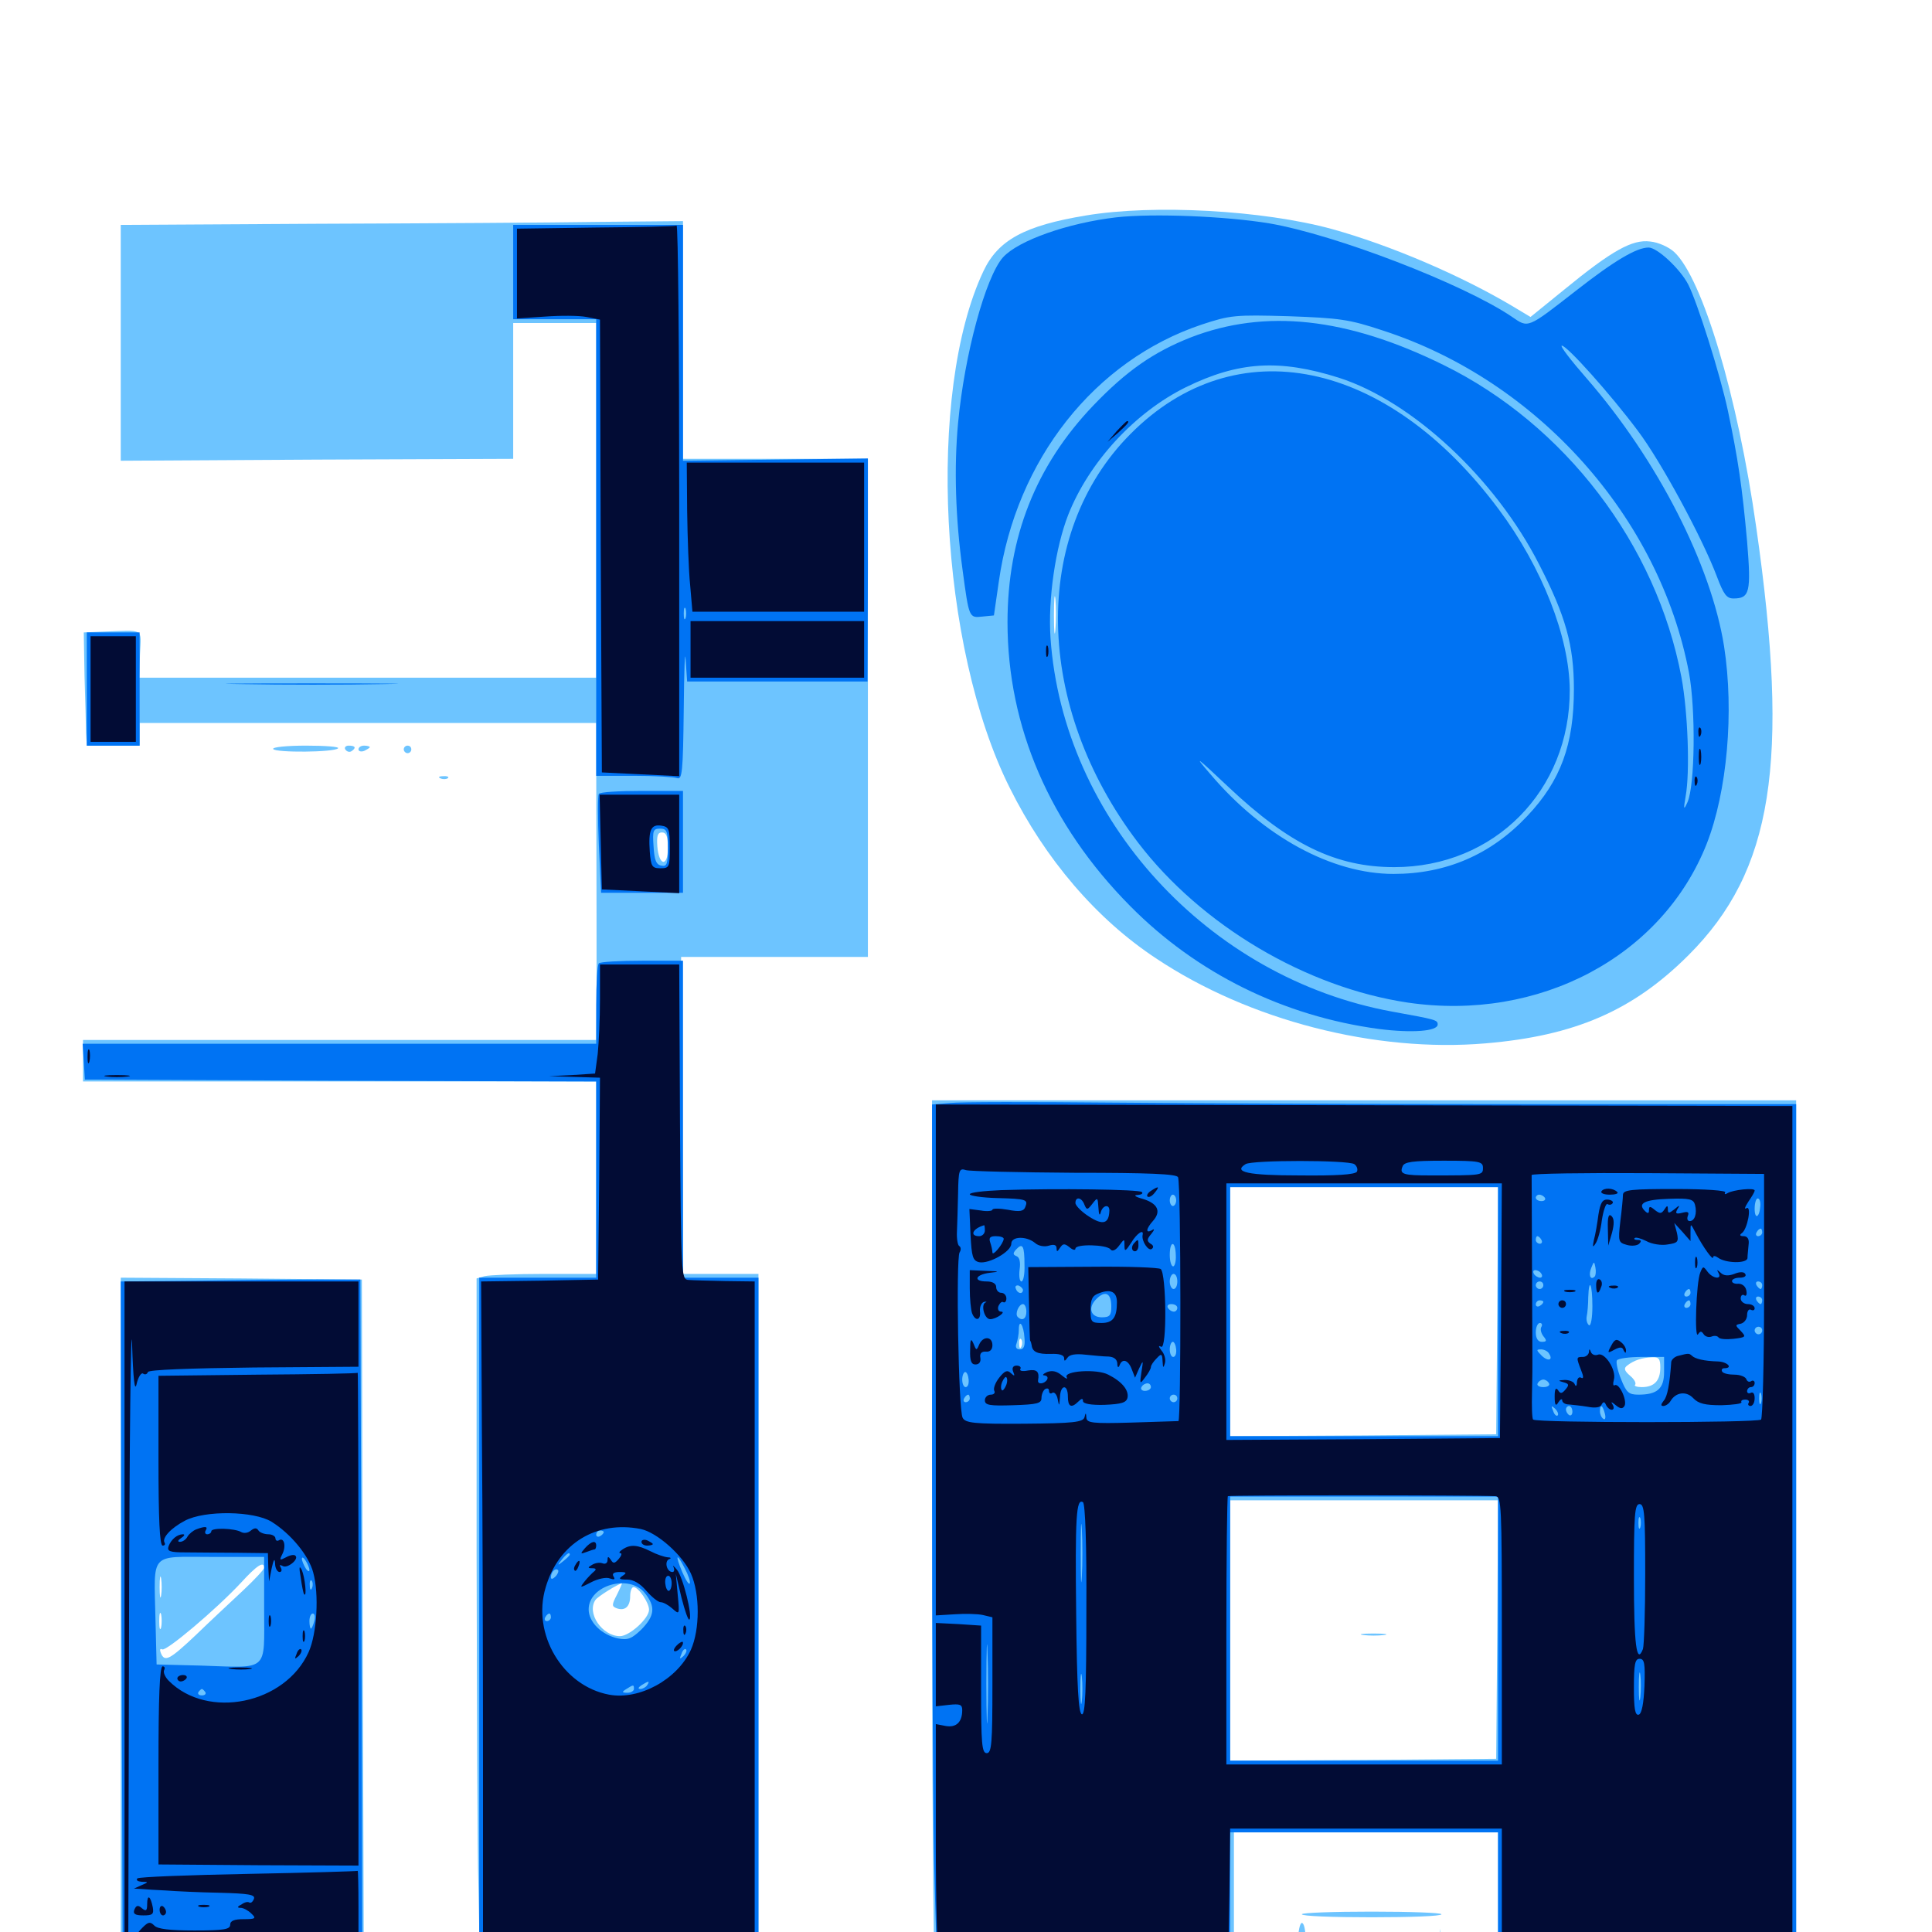 <svg xmlns="http://www.w3.org/2000/svg" viewBox="0 -1000 1000 1000">
	<path fill="#6dc4ff" d="M562.109 -888.477C530.273 -883.203 516.602 -875.781 508.984 -859.57C479.492 -797.07 486.133 -665.039 522.656 -592.188C541.016 -555.273 567.578 -524.219 598.438 -503.906C646.484 -471.875 711.719 -455.078 768.945 -459.961C815.234 -463.867 845.312 -476.953 874.023 -505.664C917.578 -549.219 926.562 -605.078 908.984 -727.344C899.414 -794.922 881.25 -855.859 866.602 -869.531C863.867 -872.07 858.398 -874.609 854.102 -875C844.922 -876.172 834.57 -870.508 809.766 -850.195L792.188 -835.938L783.398 -841.211C756.25 -857.422 719.727 -873.047 689.453 -881.445C653.711 -891.211 597.266 -894.336 562.109 -888.477ZM546.289 -674.219C545.898 -669.531 545.508 -672.852 545.508 -681.445C545.508 -690.039 545.898 -693.75 546.289 -689.844C546.68 -685.742 546.68 -678.711 546.289 -674.219ZM164.648 -884.18L62.5 -883.594V-822.461V-761.523L164.062 -762.109L265.625 -762.5V-797.656V-832.812H287.109H308.594V-741.016V-649.219H190.234H72.07L72.461 -661.523C73.047 -675.195 75.195 -673.828 52.93 -673.047L43.359 -672.656L43.75 -649.805C44.141 -637.109 44.531 -623.828 44.531 -620.508L44.922 -614.062H58.594H72.266V-619.922V-625.781H190.43H308.594V-611.719C308.789 -541.016 308.789 -500.391 308.789 -482.812L308.594 -461.719H175.781H42.969V-450.977V-440.234H175.781H308.594V-390.43V-340.625H281.836C266.992 -340.625 253.125 -340.039 250.781 -339.453L246.68 -338.281V-196.484C246.875 -118.359 247.07 -40.234 247.656 -22.656L248.242 8.984H320.508H392.578V-165.82V-340.625H373.047H353.516L353.125 -422.656L352.539 -504.688H400.977H449.219V-633.594V-762.5H401.367H353.516V-824.023V-885.547L310.156 -885.156C286.133 -884.766 220.703 -884.375 164.648 -884.18ZM345.703 -561.133C345.703 -550.977 341.016 -551.758 340.234 -561.914C339.844 -567.383 340.43 -569.141 342.578 -569.141C344.922 -569.141 345.703 -566.992 345.703 -561.133ZM319.336 -174.609C316.602 -169.336 316.602 -168.555 319.141 -167.578C323.438 -166.016 326.172 -168.359 326.172 -173.828C326.172 -176.367 326.953 -178.516 327.93 -178.516C330.469 -178.516 335.938 -170.508 335.938 -166.797C335.938 -162.305 325.781 -153.125 320.898 -153.125C311.719 -153.125 303.516 -165.039 308.203 -171.875C309.375 -173.633 319.727 -180.078 321.875 -180.469C322.07 -180.469 320.898 -177.734 319.336 -174.609ZM141.406 -612.305C142.578 -610.352 173.047 -610.547 175 -612.695C175.781 -613.477 168.359 -614.062 158.398 -614.062C148.438 -614.062 140.82 -613.281 141.406 -612.305ZM178.711 -612.109C179.492 -610.938 180.859 -610.547 181.836 -611.133C184.57 -612.891 183.984 -614.062 180.469 -614.062C178.906 -614.062 178.125 -613.086 178.711 -612.109ZM185.547 -612.109C185.547 -613.281 186.914 -614.062 188.477 -614.062C190.039 -614.062 191.406 -613.672 191.406 -613.281C191.406 -612.891 190.039 -612.109 188.477 -611.328C186.914 -610.742 185.547 -611.133 185.547 -612.109ZM208.984 -612.109C208.984 -611.133 209.961 -610.156 210.938 -610.156C212.109 -610.156 212.891 -611.133 212.891 -612.109C212.891 -613.281 212.109 -614.062 210.938 -614.062C209.961 -614.062 208.984 -613.281 208.984 -612.109ZM228.125 -597.07C226.562 -597.656 227.148 -598.242 229.297 -598.242C231.445 -598.438 232.617 -597.852 231.836 -597.266C231.25 -596.68 229.492 -596.484 228.125 -597.07ZM482.422 -207.031C482.422 -83.984 483.008 16.797 483.984 17.188C484.766 17.578 519.922 17.578 562.109 17.188L638.672 16.602V-17.578V-51.562H707.031H775.391V-16.797V17.773H852.539H929.688V-206.445V-430.469H706.055H482.422ZM775 -321.68L774.414 -257.617L705.664 -257.031L636.719 -256.641V-321.094V-385.547H706.055H775.391ZM528.711 -303.125C528.125 -301.562 527.539 -302.148 527.539 -304.297C527.344 -306.445 527.93 -307.617 528.516 -306.836C529.102 -306.25 529.297 -304.492 528.711 -303.125ZM859.375 -292.188C859.375 -285.352 856.25 -282.031 849.805 -282.031C847.266 -282.031 845.703 -282.617 846.289 -283.203C847.07 -283.984 845.898 -286.133 843.75 -287.891C840.625 -290.625 840.43 -291.797 842.188 -293.164C845.703 -295.898 849.805 -297.266 855.078 -297.461C858.594 -297.656 859.375 -296.68 859.375 -292.188ZM775 -156.641L774.414 -89.648L705.664 -89.062L636.719 -88.672V-156.055V-223.438H706.055H775.391ZM705.664 -153.711C702.539 -154.102 705.078 -154.492 710.938 -154.492C716.797 -154.492 719.336 -154.102 716.406 -153.711C713.281 -153.32 708.594 -153.32 705.664 -153.711ZM62.5 -163.867V10.938L125.391 10.547L188.281 9.961L187.695 -163.867L187.305 -337.695L124.805 -338.281L62.5 -338.672ZM136.719 -188.477C136.719 -187.695 131.641 -182.227 125.586 -176.562C119.336 -170.703 108.398 -160.547 101.367 -153.711C87.695 -140.82 85.156 -139.453 83.203 -144.531C82.617 -146.094 82.812 -146.875 83.984 -146.289C85.938 -145.117 111.719 -166.797 124.805 -180.859C133.008 -189.844 136.719 -192.188 136.719 -188.477ZM83.398 -174.219C83.008 -171.68 82.617 -173.633 82.617 -178.516C82.617 -183.398 83.008 -185.352 83.398 -183.008C83.789 -180.469 83.789 -176.562 83.398 -174.219ZM83.398 -157.617C82.812 -155.664 82.422 -157.227 82.422 -160.938C82.422 -164.648 82.812 -166.211 83.398 -164.453C83.789 -162.5 83.789 -159.375 83.398 -157.617ZM673.828 -9.18C673.828 -8.203 690.039 -7.617 709.961 -7.617C729.883 -7.617 746.094 -8.203 746.094 -9.18C746.094 -9.961 729.883 -10.547 709.961 -10.547C690.039 -10.547 673.828 -9.961 673.828 -9.18ZM671.875 5.078V14.844H708.984H746.094L745.703 6.445L745.508 -1.758L744.727 5.469L743.945 12.891H709.766H675.781V4.102C675.781 -0.781 675 -4.688 673.828 -4.688C672.852 -4.688 671.875 -0.391 671.875 5.078Z"/>
	<path fill="#0073f3" d="M577.734 -887.5C552.734 -884.57 527.148 -875.586 519.141 -866.797C510.156 -856.641 499.219 -816.602 495.898 -781.055C493.75 -758.008 494.531 -731.836 498.242 -704.883C501.562 -680.273 501.562 -680.078 508.398 -680.859L514.453 -681.445L516.992 -699.023C525.977 -762.109 566.602 -813.477 622.07 -832.031C636.914 -836.914 639.258 -837.109 666.992 -836.328C693.359 -835.352 698.242 -834.766 715.82 -828.906C795.898 -802.93 858.984 -732.227 874.219 -651.758C877.734 -632.812 877.344 -593.555 873.438 -584.766C871.484 -580.469 871.289 -580.859 872.461 -587.695C874.805 -600.391 873.633 -631.641 870.312 -649.414C857.422 -718.164 809.961 -780.273 747.07 -811.133C697.07 -835.742 654.883 -840.234 616.406 -825.391C597.07 -817.773 583.008 -808.008 565.82 -790.039C536.133 -758.984 521.484 -721.875 521.484 -677.93C521.484 -623.828 543.359 -573.047 584.961 -531.055C619.336 -496.289 664.258 -474.023 713.867 -467.383C730.859 -465.234 744.141 -466.211 744.141 -469.727C744.141 -472.07 743.359 -472.266 720.703 -476.367C625.391 -493.75 550.195 -575.977 543.75 -669.727C542.383 -689.844 546.289 -716.602 552.93 -733.594C563.672 -760.742 587.305 -786.523 613.867 -799.609C641.016 -812.891 662.109 -814.258 692.969 -804.492C730.859 -792.383 774.023 -752.344 796.68 -707.812C810.352 -681.25 814.648 -666.016 814.648 -643.359C814.648 -614.453 807.812 -595.898 790.43 -577.539C771.68 -557.617 748.438 -547.656 721.289 -547.656C689.453 -547.656 653.906 -566.992 626.562 -599.219C617.578 -609.57 618.75 -608.789 635.938 -592.578C667.383 -562.891 691.602 -551.172 721.68 -551.172C773.438 -551.172 812.695 -590.82 812.5 -642.969C812.305 -670.117 798.242 -706.25 775.781 -736.328C717.773 -814.258 639.648 -830.273 585.156 -775.391C533.594 -723.633 535.352 -634.375 589.062 -563.867C621.875 -520.898 676.172 -488.867 728.711 -481.055C796.68 -471.094 860.352 -504.883 883.398 -563.281C893.945 -590.234 897.656 -631.445 892.383 -665.43C885.742 -707.422 858.008 -761.914 821.289 -804.102C813.086 -813.477 807.227 -821.094 808.398 -821.094C811.133 -821.094 833.789 -795.703 847.656 -777.148C859.766 -761.133 881.25 -721.289 888.672 -701.562C892.188 -692.188 893.75 -690.234 897.266 -690.234C905.664 -690.234 906.445 -693.555 904.297 -719.727C901.758 -748.047 899.609 -762.5 894.336 -787.5C890.234 -806.641 878.516 -843.555 873.828 -852.734C869.727 -860.742 857.812 -871.875 853.32 -871.875C847.07 -871.875 835.547 -865.039 815.82 -849.609C790.234 -829.688 791.211 -830.078 782.422 -836.133C757.227 -853.125 691.211 -878.516 657.031 -884.375C634.57 -888.086 596.875 -889.648 577.734 -887.5ZM265.625 -859.18V-834.766H287.109H308.594V-716.602V-598.438H327.93C338.672 -598.438 348.633 -597.852 350.391 -597.266C353.125 -596.289 353.516 -600.195 353.906 -632.812C354.102 -653.125 354.492 -664.648 354.883 -658.594L355.664 -647.266H402.344H449.023L449.219 -704.883V-762.695L401.367 -762.109L353.516 -761.523V-822.656V-883.594H309.57H265.625ZM354.883 -680.078C354.297 -678.711 353.906 -679.688 353.906 -682.422C353.906 -685.156 354.297 -686.133 354.883 -684.961C355.273 -683.594 355.273 -681.25 354.883 -680.078ZM397.07 -681.055C403.711 -681.445 398.242 -681.641 384.766 -681.641C371.289 -681.641 365.82 -681.445 372.656 -681.055C379.297 -680.664 390.234 -680.664 397.07 -681.055ZM44.922 -643.359V-614.062H58.594H72.266V-643.359V-672.656H58.594H44.922ZM125.586 -645.898C105.469 -646.094 121.484 -646.289 161.133 -646.289C200.977 -646.289 217.383 -646.094 197.852 -645.898C178.32 -645.508 145.898 -645.508 125.586 -645.898ZM309.961 -589.062C309.375 -588.281 309.375 -576.562 309.961 -562.695L311.133 -537.891H332.227H353.516V-564.258V-590.625H332.227C320.312 -590.625 310.352 -590.039 309.961 -589.062ZM345.703 -561.133C345.703 -552.734 345.117 -551.367 342.383 -551.953C339.648 -552.344 338.672 -554.883 338.281 -561.914C337.695 -570.117 338.086 -571.094 341.602 -571.094C345.117 -571.094 345.703 -569.922 345.703 -561.133ZM309.961 -501.367C309.18 -500.781 308.594 -491.016 308.594 -479.883V-459.766H175.586H42.773L43.359 -450.586L43.945 -441.211L176.367 -440.625L308.594 -440.234V-389.453V-338.672H278.32H248.047V-164.453V9.57L274.805 8.398C289.453 7.617 321.875 7.031 347.07 7.031H392.578V-165.82V-338.672H373.047H353.516V-420.703V-502.734H332.422C320.703 -502.734 310.547 -502.148 309.961 -501.367ZM312.5 -207.031C312.5 -206.445 311.719 -205.469 310.547 -204.883C309.57 -204.297 308.594 -204.688 308.594 -205.664C308.594 -206.836 309.57 -207.812 310.547 -207.812C311.719 -207.812 312.5 -207.422 312.5 -207.031ZM294.922 -195.312C294.922 -194.922 293.359 -193.359 291.602 -191.992C288.477 -189.453 288.281 -189.648 290.82 -192.773C293.359 -195.898 294.922 -196.875 294.922 -195.312ZM354.492 -188.086C356.25 -184.766 357.422 -181.445 357.031 -180.469C356.641 -179.492 354.883 -182.227 353.125 -186.328C349.219 -195.508 350.195 -196.68 354.492 -188.086ZM287.5 -183.984C286.133 -182.617 285.156 -182.422 285.156 -183.594C285.156 -186.328 287.5 -188.672 288.867 -187.305C289.258 -186.719 288.672 -185.156 287.5 -183.984ZM333.789 -175.391C339.453 -168.359 338.867 -163.672 332.031 -156.641C326.953 -151.758 325 -150.977 319.922 -151.953C311.523 -153.711 304.688 -160.352 304.688 -166.992C304.688 -179.492 325.781 -185.547 333.789 -175.391ZM285.156 -162.891C285.156 -161.914 284.18 -160.938 283.008 -160.938C282.031 -160.938 281.641 -161.914 282.227 -162.891C282.812 -164.062 283.789 -164.844 284.375 -164.844C284.766 -164.844 285.156 -164.062 285.156 -162.891ZM353.711 -142.773C351.758 -141.016 351.562 -141.211 352.734 -143.945C353.32 -145.898 354.492 -146.875 355.078 -146.289C355.664 -145.703 355.078 -144.141 353.711 -142.773ZM334.961 -127.734C334.375 -126.758 332.617 -125.781 331.445 -125.781C330.078 -125.781 330.273 -126.562 332.031 -127.734C335.742 -130.078 336.523 -130.078 334.961 -127.734ZM328.125 -125.781C328.125 -124.805 326.562 -123.828 324.805 -123.828C321.875 -123.828 321.68 -124.219 324.219 -125.781C327.93 -128.125 328.125 -128.125 328.125 -125.781ZM491.797 -429.102L482.422 -428.32V-247.07C482.422 -147.461 483.008 -47.266 483.789 -24.609L484.961 16.797H560.938H636.719V-17.383V-51.562H706.055H775.391V-17.383V16.797H852.539H929.688V-205.859V-428.516H789.648C712.5 -428.516 616.016 -428.906 575.195 -429.297C534.375 -429.688 496.875 -429.688 491.797 -429.102ZM499.414 -387.109C499.805 -388.281 499.805 -390.625 499.414 -391.992C498.828 -393.164 498.438 -392.188 498.438 -389.453C498.438 -386.719 498.828 -385.742 499.414 -387.109ZM608.594 -385.938C610.547 -388.086 605.664 -390.43 601.562 -389.453L596.68 -388.281L602.344 -386.719C605.273 -385.938 608.203 -385.742 608.594 -385.938ZM798.438 -387.891C797.266 -391.406 792.969 -391.992 792.969 -388.672C792.969 -386.914 794.336 -385.547 796.094 -385.547C797.852 -385.547 798.828 -386.523 798.438 -387.891ZM852.539 -389.453C851.953 -390.625 850.977 -391.406 850.391 -391.406C850 -391.406 849.609 -390.625 849.609 -389.453C849.609 -388.477 850.586 -387.5 851.758 -387.5C852.734 -387.5 853.125 -388.477 852.539 -389.453ZM864.648 -387.109C865.234 -388.477 865.039 -390.234 864.453 -390.82C863.867 -391.602 863.281 -390.43 863.477 -388.281C863.477 -386.133 864.062 -385.547 864.648 -387.109ZM889.648 -389.453C889.062 -390.625 888.086 -391.406 887.5 -391.406C887.109 -391.406 886.719 -390.625 886.719 -389.453C886.719 -388.477 887.695 -387.5 888.867 -387.5C889.844 -387.5 890.234 -388.477 889.648 -389.453ZM910.156 -388.086C910.156 -389.844 908.789 -391.406 906.836 -391.406C905.078 -391.406 904.492 -390.82 905.469 -390.039C906.445 -389.062 907.812 -387.695 908.594 -386.523C909.375 -385.352 910.156 -386.133 910.156 -388.086ZM810.547 -387.5C810.547 -388.672 809.57 -389.453 808.398 -389.453C807.422 -389.453 807.031 -388.672 807.617 -387.5C808.203 -386.523 809.18 -385.547 809.766 -385.547C810.156 -385.547 810.547 -386.523 810.547 -387.5ZM775.391 -321.094V-256.641H706.055H636.719V-321.094V-385.547H706.055H775.391ZM608.789 -378.711C608.789 -377.148 608.008 -375.781 607.031 -375.781C606.25 -375.781 605.469 -377.148 605.469 -378.711C605.469 -380.273 606.25 -381.641 607.031 -381.641C608.008 -381.641 608.789 -380.273 608.789 -378.711ZM799.609 -380.078C800.195 -379.102 799.414 -378.32 797.852 -378.32C796.289 -378.32 794.922 -379.102 794.922 -380.078C794.922 -380.859 795.703 -381.641 796.68 -381.641C797.852 -381.641 799.023 -380.859 799.609 -380.078ZM911.133 -375.781C910.742 -369.727 908.203 -368.555 908.203 -374.414C908.203 -377.344 908.984 -379.688 909.766 -379.688C910.742 -379.688 911.328 -377.93 911.133 -375.781ZM798.828 -369.922C798.828 -371.094 798.047 -371.875 796.875 -371.875C795.898 -371.875 794.922 -371.094 794.922 -369.922C794.922 -368.945 795.898 -367.969 796.875 -367.969C798.047 -367.969 798.828 -368.945 798.828 -369.922ZM609.375 -366.992C609.375 -369.922 607.031 -370.898 604.883 -368.75C603.32 -367.188 605.078 -364.062 607.617 -364.062C608.594 -364.062 609.375 -365.43 609.375 -366.992ZM798.828 -365.234C798.828 -365.625 798.047 -366.016 796.875 -366.016C795.898 -366.016 794.922 -365.039 794.922 -363.867C794.922 -362.891 795.898 -362.5 796.875 -363.086C798.047 -363.672 798.828 -364.648 798.828 -365.234ZM912.109 -362.109C912.109 -361.133 911.133 -360.156 909.961 -360.156C908.984 -360.156 908.594 -361.133 909.18 -362.109C909.766 -363.281 910.742 -364.062 911.328 -364.062C911.719 -364.062 912.109 -363.281 912.109 -362.109ZM797.852 -358.203C798.438 -357.227 798.047 -356.25 797.07 -356.25C795.898 -356.25 794.922 -357.227 794.922 -358.203C794.922 -359.375 795.312 -360.156 795.703 -360.156C796.289 -360.156 797.266 -359.375 797.852 -358.203ZM530.273 -345.312C530.469 -340.625 529.688 -336.719 528.711 -336.719C527.734 -336.719 527.344 -339.453 527.734 -342.773C528.32 -346.68 527.734 -349.219 526.172 -349.805C524.219 -350.586 524.219 -351.367 525.977 -353.32C529.297 -356.836 530.273 -355.273 530.273 -345.312ZM608.594 -350.391C608.789 -347.07 608.008 -344.531 607.227 -344.531C606.25 -344.531 605.469 -347.266 605.469 -350.391C605.469 -358.008 608.398 -358.008 608.594 -350.391ZM872.266 -348.828C872.852 -349.609 873.047 -351.367 872.656 -353.125C872.266 -355.273 871.289 -355.664 869.141 -354.297C866.797 -352.93 866.797 -351.953 868.555 -350.195C869.922 -348.828 871.484 -348.242 872.266 -348.828ZM854.883 -350C855.469 -351.367 855.273 -353.125 854.688 -353.711C854.102 -354.492 853.516 -353.32 853.711 -351.172C853.711 -349.023 854.297 -348.438 854.883 -350ZM912.109 -352.344C912.109 -353.516 911.133 -354.297 909.961 -354.297C908.984 -354.297 908.594 -353.516 909.18 -352.344C909.766 -351.367 910.742 -350.391 911.328 -350.391C911.719 -350.391 912.109 -351.367 912.109 -352.344ZM798.828 -346.289C798.828 -347.461 798.047 -348.828 796.875 -349.414C795.898 -350 794.922 -349.219 794.922 -347.656C794.922 -345.898 795.898 -344.531 796.875 -344.531C798.047 -344.531 798.828 -345.312 798.828 -346.289ZM817.383 -346.484C816.797 -347.656 815.82 -348.438 815.234 -348.438C814.844 -348.438 814.453 -347.656 814.453 -346.484C814.453 -345.508 815.43 -344.531 816.602 -344.531C817.578 -344.531 817.969 -345.508 817.383 -346.484ZM912.109 -345.508C912.109 -347.07 911.328 -348.438 910.156 -348.438C909.18 -348.438 908.203 -347.07 908.203 -345.508C908.203 -343.945 909.18 -342.578 910.156 -342.578C911.328 -342.578 912.109 -343.945 912.109 -345.508ZM825.391 -339.258C823.242 -337.109 822.07 -340.039 823.633 -343.75C825 -347.266 825.195 -347.266 825.781 -343.945C826.172 -341.992 825.977 -339.844 825.391 -339.258ZM875 -345.703C875 -346.094 874.219 -346.484 873.047 -346.484C872.07 -346.484 871.094 -345.508 871.094 -344.336C871.094 -343.359 872.07 -342.969 873.047 -343.555C874.219 -344.141 875 -345.117 875 -345.703ZM797.852 -340.625C798.438 -339.648 798.242 -338.672 797.07 -338.672C796.094 -338.672 794.531 -339.648 793.945 -340.625C793.359 -341.797 793.555 -342.578 794.727 -342.578C795.703 -342.578 797.266 -341.797 797.852 -340.625ZM609.375 -336.719C609.375 -334.57 608.594 -332.812 607.422 -332.812C606.445 -332.812 605.469 -334.57 605.469 -336.719C605.469 -338.867 606.445 -340.625 607.422 -340.625C608.594 -340.625 609.375 -338.867 609.375 -336.719ZM798.828 -334.766C798.828 -333.789 798.047 -332.812 796.875 -332.812C795.898 -332.812 794.922 -333.789 794.922 -334.766C794.922 -335.938 795.898 -336.719 796.875 -336.719C798.047 -336.719 798.828 -335.938 798.828 -334.766ZM912.109 -334.766C912.109 -333.789 911.719 -332.812 911.328 -332.812C910.742 -332.812 909.766 -333.789 909.18 -334.766C908.594 -335.938 908.984 -336.719 909.961 -336.719C911.133 -336.719 912.109 -335.938 912.109 -334.766ZM529.492 -332.227C529.297 -329.883 526.562 -330.469 525.781 -333.008C525.195 -334.18 525.977 -334.961 527.344 -334.57C528.516 -333.984 529.492 -333.008 529.492 -332.227ZM824.219 -323.828C824.219 -317.969 823.438 -313.477 822.461 -314.062C821.484 -314.844 820.898 -316.797 821.289 -318.75C821.68 -320.508 822.07 -325 822.07 -328.516C822.461 -339.258 824.219 -335.352 824.219 -323.828ZM875 -330.859C875 -329.883 874.023 -328.906 872.852 -328.906C871.875 -328.906 871.484 -329.883 872.07 -330.859C872.656 -332.031 873.633 -332.812 874.219 -332.812C874.609 -332.812 875 -332.031 875 -330.859ZM575.195 -323.828C575.195 -319.141 574.414 -318.164 570.312 -318.164C564.453 -318.164 562.891 -323.242 567.578 -327.734C572.07 -332.227 575.195 -330.664 575.195 -323.828ZM912.109 -326.953C912.109 -325.977 911.719 -325 911.328 -325C910.742 -325 909.766 -325.977 909.18 -326.953C908.594 -328.125 908.984 -328.906 909.961 -328.906C911.133 -328.906 912.109 -328.125 912.109 -326.953ZM798.828 -326.172C798.828 -325.586 798.047 -324.609 796.875 -324.023C795.898 -323.438 794.922 -323.828 794.922 -324.805C794.922 -325.977 795.898 -326.953 796.875 -326.953C798.047 -326.953 798.828 -326.562 798.828 -326.172ZM875 -325C875 -324.023 874.023 -323.047 872.852 -323.047C871.875 -323.047 871.484 -324.023 872.07 -325C872.656 -326.172 873.633 -326.953 874.219 -326.953C874.609 -326.953 875 -326.172 875 -325ZM531.25 -321.094C531.25 -317.383 529.102 -316.016 526.758 -318.359C525.195 -319.922 527.344 -325 529.492 -325C530.469 -325 531.25 -323.242 531.25 -321.094ZM609.375 -323.047C609.375 -322.07 608.594 -321.094 607.617 -321.094C606.445 -321.094 605.078 -322.07 604.492 -323.047C603.906 -324.219 604.688 -325 606.25 -325C608.008 -325 609.375 -324.219 609.375 -323.047ZM609.375 -317.188C609.375 -318.359 608.594 -319.141 607.422 -319.141C606.445 -319.141 605.469 -318.359 605.469 -317.188C605.469 -316.211 606.445 -315.234 607.422 -315.234C608.594 -315.234 609.375 -316.211 609.375 -317.188ZM876.953 -318.359C876.953 -319.922 873.242 -319.141 872.07 -317.188C871.484 -316.016 872.266 -315.82 873.828 -316.406C875.586 -316.992 876.953 -317.969 876.953 -318.359ZM912.109 -317.188C912.109 -318.359 911.719 -319.141 911.328 -319.141C910.742 -319.141 909.766 -318.359 909.18 -317.188C908.594 -316.211 908.984 -315.234 909.961 -315.234C911.133 -315.234 912.109 -316.211 912.109 -317.188ZM530.273 -307.422C530.664 -303.32 529.883 -301.562 527.93 -301.562C525.977 -301.562 525.391 -302.734 526.172 -304.688C526.758 -306.445 527.344 -309.57 527.344 -311.719C527.344 -317.773 529.883 -314.258 530.273 -307.422ZM797.852 -313.281C797.07 -312.109 797.656 -309.961 798.828 -308.398C800.781 -306.055 800.586 -305.469 798.047 -305.469C796.094 -305.469 794.922 -307.227 794.922 -310.352C794.922 -313.086 795.898 -315.234 797.07 -315.234C798.047 -315.234 798.438 -314.258 797.852 -313.281ZM912.109 -311.328C912.109 -310.352 911.328 -309.375 910.156 -309.375C909.18 -309.375 908.203 -310.352 908.203 -311.328C908.203 -312.5 909.18 -313.281 910.156 -313.281C911.328 -313.281 912.109 -312.5 912.109 -311.328ZM609.375 -309.375C609.375 -310.547 608.594 -311.328 607.422 -311.328C606.445 -311.328 605.469 -310.547 605.469 -309.375C605.469 -308.398 606.445 -307.422 607.422 -307.422C608.594 -307.422 609.375 -308.398 609.375 -309.375ZM824.219 -307.422C824.219 -309.57 823.242 -311.328 821.875 -311.328C820.703 -311.328 820.312 -310.742 820.898 -309.961C821.68 -309.375 821.289 -307.617 820.117 -306.055C818.359 -304.102 818.555 -303.516 821.094 -303.516C822.852 -303.516 824.219 -305.078 824.219 -307.422ZM874.023 -309.375C873.438 -310.547 872.461 -311.328 871.875 -311.328C871.484 -311.328 871.094 -310.547 871.094 -309.375C871.094 -308.398 872.07 -307.422 873.242 -307.422C874.219 -307.422 874.609 -308.398 874.023 -309.375ZM912.109 -305.469C912.109 -306.641 911.133 -307.422 909.961 -307.422C908.984 -307.422 908.594 -306.641 909.18 -305.469C909.766 -304.492 910.742 -303.516 911.328 -303.516C911.719 -303.516 912.109 -304.492 912.109 -305.469ZM608.789 -301.562C608.984 -299.414 608.398 -297.656 607.227 -297.656C606.25 -297.656 605.469 -299.414 605.469 -301.562C605.469 -303.711 606.25 -305.469 607.031 -305.469C607.812 -305.469 608.594 -303.711 608.789 -301.562ZM801.758 -299.414C804.102 -295.898 801.172 -295.117 797.852 -298.438C795.117 -301.172 795.117 -301.562 797.656 -301.562C799.219 -301.562 801.172 -300.586 801.758 -299.414ZM565.82 -293.359C566.406 -294.727 566.211 -296.484 565.625 -297.07C565.039 -297.852 564.453 -296.68 564.648 -294.531C564.648 -292.383 565.234 -291.797 565.82 -293.359ZM861.328 -289.844C861.328 -281.25 857.812 -278.125 848.047 -278.125C842.969 -278.125 841.797 -279.297 839.062 -286.133C837.305 -290.43 836.328 -294.922 836.914 -295.898C837.695 -296.875 843.359 -297.656 849.805 -297.656H861.328ZM912.109 -295.703C912.109 -296.875 911.133 -297.656 909.961 -297.656C908.984 -297.656 908.594 -296.875 909.18 -295.703C909.766 -294.727 910.742 -293.75 911.328 -293.75C911.719 -293.75 912.109 -294.727 912.109 -295.703ZM803.711 -289.453C802.734 -290.234 801.172 -291.602 800.391 -292.578C799.414 -293.555 798.828 -293.359 798.828 -291.992C798.828 -290.625 798.047 -290.234 796.875 -290.82C795.898 -291.406 794.922 -291.016 794.922 -290.039C794.922 -288.867 797.266 -287.891 800.391 -287.891C803.32 -287.891 804.883 -288.672 803.711 -289.453ZM581.055 -288.281C581.641 -288.867 580.664 -290.039 578.711 -290.625C575.977 -291.797 575.781 -291.602 577.539 -289.648C578.906 -288.281 580.469 -287.695 581.055 -288.281ZM501.367 -285.938C501.562 -283.789 500.977 -282.031 499.805 -282.031C498.828 -282.031 498.047 -283.789 498.047 -285.938C498.047 -288.086 498.828 -289.844 499.609 -289.844C500.391 -289.844 501.172 -288.086 501.367 -285.938ZM609.375 -287.891C609.375 -289.062 608.398 -289.844 607.227 -289.844C606.25 -289.844 605.859 -289.062 606.445 -287.891C607.031 -286.914 608.008 -285.938 608.594 -285.938C608.984 -285.938 609.375 -286.914 609.375 -287.891ZM801.758 -283.984C802.344 -283.008 801.172 -282.031 798.828 -282.031C796.484 -282.031 795.312 -283.008 795.898 -283.984C796.484 -285.156 797.852 -285.938 798.828 -285.938C799.805 -285.938 801.172 -285.156 801.758 -283.984ZM595.703 -282.031C595.703 -281.055 594.336 -280.078 592.578 -280.078C591.016 -280.078 590.234 -281.055 590.82 -282.031C591.406 -283.203 592.773 -283.984 593.945 -283.984C594.922 -283.984 595.703 -283.203 595.703 -282.031ZM911.523 -273.828C910.938 -272.461 910.547 -273.438 910.547 -276.172C910.547 -278.906 910.938 -279.883 911.523 -278.711C911.914 -277.344 911.914 -275 911.523 -273.828ZM501.953 -276.172C501.953 -275.195 500.977 -274.219 499.805 -274.219C498.828 -274.219 498.438 -275.195 499.023 -276.172C499.609 -277.344 500.586 -278.125 501.172 -278.125C501.562 -278.125 501.953 -277.344 501.953 -276.172ZM609.375 -276.172C609.375 -275.195 608.594 -274.219 607.422 -274.219C606.445 -274.219 605.469 -275.195 605.469 -276.172C605.469 -277.344 606.445 -278.125 607.422 -278.125C608.594 -278.125 609.375 -277.344 609.375 -276.172ZM501.367 -267.969C501.953 -269.336 501.758 -271.094 501.172 -271.68C500.586 -272.461 500 -271.289 500.195 -269.141C500.195 -266.992 500.781 -266.406 501.367 -267.969ZM534.57 -266.016C534.961 -267.188 534.961 -269.531 534.57 -270.898C533.984 -272.07 533.594 -271.094 533.594 -268.359C533.594 -265.625 533.984 -264.648 534.57 -266.016ZM806.25 -267.383C805.664 -266.797 804.492 -267.773 803.906 -269.727C802.734 -272.461 802.93 -272.656 804.883 -270.898C806.25 -269.531 806.836 -267.969 806.25 -267.383ZM813.867 -269.336C813.867 -267.773 813.086 -266.992 812.109 -267.578C811.328 -268.164 810.547 -269.336 810.547 -270.508C810.547 -271.484 811.328 -272.266 812.109 -272.266C813.086 -272.266 813.867 -270.898 813.867 -269.336ZM830.664 -268.359C831.25 -266.211 830.859 -264.844 829.883 -265.625C828.906 -266.211 828.125 -267.969 828.125 -269.531C828.125 -273.438 829.492 -272.852 830.664 -268.359ZM516.992 -266.016C517.578 -267.383 517.383 -269.141 516.797 -269.727C516.211 -270.508 515.625 -269.336 515.82 -267.188C515.82 -265.039 516.406 -264.453 516.992 -266.016ZM528.711 -266.016C529.297 -267.383 529.102 -269.141 528.516 -269.727C527.93 -270.508 527.344 -269.336 527.539 -267.188C527.539 -265.039 528.125 -264.453 528.711 -266.016ZM539.258 -265.82C540.625 -267.188 541.211 -268.75 540.625 -269.336C540.039 -269.922 538.867 -268.945 538.281 -266.992C537.109 -264.258 537.305 -264.062 539.258 -265.82ZM563.867 -266.016C564.453 -267.383 564.258 -269.141 563.672 -269.727C563.086 -270.508 562.5 -269.336 562.695 -267.188C562.695 -265.039 563.281 -264.453 563.867 -266.016ZM569.727 -266.016C570.312 -267.383 570.117 -269.141 569.531 -269.727C568.945 -270.508 568.359 -269.336 568.555 -267.188C568.555 -265.039 569.141 -264.453 569.727 -266.016ZM575.586 -266.016C576.172 -267.383 575.977 -269.141 575.391 -269.727C574.805 -270.508 574.219 -269.336 574.414 -267.188C574.414 -265.039 575 -264.453 575.586 -266.016ZM596.68 -268.359C596.094 -269.531 595.117 -270.312 594.531 -270.312C594.141 -270.312 593.75 -269.531 593.75 -268.359C593.75 -267.383 594.727 -266.406 595.898 -266.406C596.875 -266.406 597.266 -267.383 596.68 -268.359ZM608.398 -268.555C606.641 -271.289 605.469 -270.703 605.469 -267.188C605.469 -265.625 606.445 -264.844 607.422 -265.43C608.594 -266.211 608.984 -267.578 608.398 -268.555ZM845.117 -266.016C845.703 -267.383 845.508 -269.141 844.922 -269.727C844.336 -270.508 843.75 -269.336 843.945 -267.188C843.945 -265.039 844.531 -264.453 845.117 -266.016ZM856.836 -266.016C857.422 -267.383 857.227 -269.141 856.641 -269.727C856.055 -270.508 855.469 -269.336 855.664 -267.188C855.664 -265.039 856.25 -264.453 856.836 -266.016ZM866.602 -266.016C867.188 -267.383 866.992 -269.141 866.406 -269.727C865.82 -270.508 865.234 -269.336 865.43 -267.188C865.43 -265.039 866.016 -264.453 866.602 -266.016ZM872.461 -266.016C873.047 -267.383 872.852 -269.141 872.266 -269.727C871.68 -270.508 871.094 -269.336 871.289 -267.188C871.289 -265.039 871.875 -264.453 872.461 -266.016ZM882.227 -266.016C882.812 -267.383 882.617 -269.141 882.031 -269.727C881.445 -270.508 880.859 -269.336 881.055 -267.188C881.055 -265.039 881.641 -264.453 882.227 -266.016ZM901.758 -266.016C902.344 -267.383 902.148 -269.141 901.562 -269.727C900.977 -270.508 900.391 -269.336 900.586 -267.188C900.586 -265.039 901.172 -264.453 901.758 -266.016ZM820.312 -266.406C820.312 -267.578 819.336 -268.359 818.164 -268.359C817.188 -268.359 816.797 -267.578 817.383 -266.406C817.969 -265.43 818.945 -264.453 819.531 -264.453C819.922 -264.453 820.312 -265.43 820.312 -266.406ZM775.391 -157.031V-88.672H706.055H636.719V-157.031V-225.391H706.055H775.391ZM559.961 -183.984C559.57 -177.148 559.375 -182.617 559.375 -196.094C559.375 -209.57 559.57 -215.039 559.961 -208.398C560.352 -201.562 560.352 -190.625 559.961 -183.984ZM849.023 -209.375C848.438 -208.008 848.047 -208.984 848.047 -211.719C848.047 -214.453 848.438 -215.43 849.023 -214.258C849.414 -212.891 849.414 -210.547 849.023 -209.375ZM504.492 -161.523C506.836 -161.914 504.492 -162.305 499.023 -162.305C493.75 -162.305 491.602 -161.914 494.727 -161.523C497.656 -161.133 501.953 -161.133 504.492 -161.523ZM511.133 -111.523C510.938 -102.734 510.547 -110.547 510.547 -128.711C510.547 -147.07 510.938 -154.102 511.133 -144.727C511.523 -135.352 511.523 -120.312 511.133 -111.523ZM559.961 -119.531C559.57 -116.016 559.18 -118.75 559.18 -125.781C559.18 -132.812 559.57 -135.547 559.961 -132.227C560.352 -128.711 560.352 -122.852 559.961 -119.531ZM849.023 -121.484C848.633 -117.969 848.242 -120.312 848.242 -126.758C848.242 -133.203 848.633 -136.133 849.023 -133.203C849.414 -130.273 849.414 -125 849.023 -121.484ZM101.953 -337.109L62.5 -336.719L62.891 -164.258L63.477 8.008L125.586 8.594L187.5 8.984L187.109 -164.258L186.523 -337.695H164.062C151.758 -337.695 123.828 -337.5 101.953 -337.109ZM139.258 -290.43C145.898 -290.82 140.039 -291.016 125.977 -291.016C112.109 -291.016 106.641 -290.82 113.867 -290.43C121.094 -290.039 132.617 -290.039 139.258 -290.43ZM117.188 -214.844C117.188 -215.234 115.43 -215.625 113.281 -215.625C111.133 -215.625 109.375 -214.844 109.375 -213.867C109.375 -212.891 111.133 -212.5 113.281 -213.086C115.43 -213.672 117.188 -214.453 117.188 -214.844ZM124.414 -214.453C125.195 -215.039 124.023 -215.625 121.875 -215.43C119.727 -215.43 119.141 -214.844 120.703 -214.258C122.07 -213.672 123.828 -213.867 124.414 -214.453ZM105.469 -212.891C105.469 -214.453 99.805 -213.672 98.828 -211.914C98.047 -210.938 99.414 -210.547 101.562 -211.133C103.711 -211.719 105.469 -212.5 105.469 -212.891ZM136.719 -166.797C136.719 -134.375 139.453 -136.719 104.102 -137.891L81.055 -138.477L80.469 -161.914C79.688 -197.07 77.148 -194.141 109.375 -194.141H136.719ZM160.156 -187.305C160.156 -186.328 159.18 -186.719 158.203 -188.281C157.227 -189.844 156.25 -192.188 156.25 -193.164C156.25 -194.336 157.227 -193.75 158.203 -192.188C159.18 -190.625 160.156 -188.477 160.156 -187.305ZM161.523 -178.125C160.938 -176.562 160.352 -177.148 160.352 -179.297C160.156 -181.445 160.742 -182.617 161.328 -181.836C161.914 -181.25 162.109 -179.492 161.523 -178.125ZM162.695 -160.938C162.109 -158.789 161.328 -157.031 160.938 -157.031C160.547 -157.031 160.156 -158.789 160.156 -160.938C160.156 -163.086 160.938 -164.844 161.914 -164.844C162.891 -164.844 163.281 -163.086 162.695 -160.938ZM106.25 -124.219C106.836 -123.242 106.055 -122.461 104.492 -122.461C102.93 -122.461 102.148 -123.242 102.734 -124.219C103.32 -125 104.102 -125.781 104.492 -125.781C104.883 -125.781 105.664 -125 106.25 -124.219ZM113.281 -123.047C113.281 -123.438 112.5 -123.828 111.328 -123.828C110.352 -123.828 109.375 -122.852 109.375 -121.68C109.375 -120.703 110.352 -120.312 111.328 -120.898C112.5 -121.484 113.281 -122.461 113.281 -123.047ZM121.68 -32.617C129.492 -32.812 122.656 -33.203 106.445 -33.203C90.43 -33.203 83.984 -32.812 92.383 -32.617C100.781 -32.227 113.867 -32.227 121.68 -32.617ZM152.93 -32.617C155.273 -33.008 153.32 -33.398 148.438 -33.398C143.555 -33.398 141.602 -33.008 144.141 -32.617C146.484 -32.227 150.391 -32.227 152.93 -32.617ZM166.602 -32.617C167.773 -33.203 166.406 -33.594 163.086 -33.594C159.961 -33.594 158.789 -33.203 160.742 -32.617C162.5 -32.227 165.234 -32.227 166.602 -32.617Z"/>
	<path fill="#020c35" d="M308.203 -882.227L267.578 -881.641V-858.398V-835.156L282.031 -836.133C289.844 -836.719 299.609 -836.719 303.516 -835.938L310.547 -834.57L310.938 -717.383L311.523 -600.195L331.641 -599.219L351.562 -598.242V-741.016C351.562 -819.336 350.977 -883.398 350.195 -883.203C349.219 -882.812 330.469 -882.422 308.203 -882.227ZM577.93 -776.758L573.242 -771.289L578.711 -775.977C583.594 -780.469 584.961 -782.031 583.398 -782.031C583.008 -782.031 580.664 -779.688 577.93 -776.758ZM355.664 -735.742C355.859 -721.875 356.445 -704.688 357.227 -697.07L358.398 -683.398H402.93H447.266V-721.875V-760.547H401.367H355.469ZM357.422 -663.867V-649.219H402.344H447.266V-663.867V-678.516H402.344H357.422ZM46.875 -643.359V-616.016H58.594H70.312V-643.359V-670.703H58.594H46.875ZM541.406 -662.891C541.406 -660.156 541.797 -659.18 542.383 -660.547C542.773 -661.719 542.773 -664.062 542.383 -665.43C541.797 -666.602 541.406 -665.625 541.406 -662.891ZM879.102 -620.703C879.102 -618.555 879.688 -617.969 880.273 -619.531C880.859 -620.898 880.664 -622.656 880.078 -623.242C879.492 -624.023 878.906 -622.852 879.102 -620.703ZM879.297 -608.203C879.297 -604.492 879.688 -602.93 880.273 -604.883C880.664 -606.641 880.664 -609.766 880.273 -611.719C879.688 -613.477 879.297 -611.914 879.297 -608.203ZM877.148 -595.312C877.148 -593.164 877.734 -592.578 878.32 -594.141C878.906 -595.508 878.711 -597.266 878.125 -597.852C877.539 -598.633 876.953 -597.461 877.148 -595.312ZM310.938 -564.062L311.523 -539.648L331.641 -538.672L351.562 -537.695V-563.086V-588.672H331.055H310.352ZM346.68 -561.328C346.68 -551.172 346.484 -550.586 341.797 -550.586C337.5 -550.586 336.914 -551.562 336.328 -559.18C335.547 -570.312 336.914 -573.438 342.188 -572.656C346.289 -572.07 346.68 -570.898 346.68 -561.328ZM310.547 -482.812C310.547 -472.852 309.961 -460.156 309.375 -454.492L308.008 -444.336L296.094 -443.555L284.18 -442.969L297.461 -442.578L310.547 -442.188L310.156 -390.039L309.57 -337.695L279.297 -337.109L249.023 -336.719L249.414 -259.961C249.805 -217.969 250 -140.625 250 -88.281V7.031H320.312H390.625V-164.844V-336.719L375.586 -336.914C367.188 -337.109 358.594 -337.305 356.445 -337.5C352.539 -337.695 352.539 -339.258 351.953 -419.336L351.562 -500.781H331.055H310.547ZM331.641 -208.594C340.039 -206.836 353.32 -195.117 357.617 -185.547C362.305 -175 362.305 -156.641 357.617 -146.094C350.586 -130.664 330.859 -119.922 315.234 -122.852C291.211 -127.344 275.195 -154.297 282.422 -178.32C289.062 -201.172 308.789 -213.086 331.641 -208.594ZM332.031 -201.953C332.031 -202.93 333.398 -203.32 334.961 -202.734C336.523 -201.953 337.891 -201.172 337.891 -200.781C337.891 -200.391 336.523 -200 334.961 -200C333.398 -200 332.031 -200.781 332.031 -201.953ZM302.734 -198.633C300.195 -195.703 300.391 -195.508 303.516 -196.68C305.469 -197.461 307.422 -198.047 307.812 -198.047C308.203 -198.047 308.594 -199.023 308.594 -200C308.594 -202.93 306.055 -202.344 302.734 -198.633ZM322.266 -198.047C320.703 -197.07 320.117 -196.094 321.094 -196.094C322.07 -196.094 321.68 -194.727 320.312 -193.164C318.164 -190.625 317.383 -190.625 316.211 -192.578C314.844 -194.531 314.453 -194.531 314.453 -192.383C314.453 -191.016 313.281 -190.234 311.914 -190.82C310.352 -191.406 308.008 -191.016 306.445 -190.039C304.102 -188.672 304.102 -188.281 306.641 -188.281C308.398 -188.281 308.789 -187.695 307.617 -186.719C306.641 -185.938 304.297 -183.594 302.734 -181.641C299.805 -177.93 300 -177.93 306.055 -181.055C309.375 -182.812 313.867 -183.789 315.625 -183.008C317.969 -182.227 318.555 -182.422 317.578 -183.984C316.602 -185.547 317.773 -186.328 320.703 -186.328C324.219 -186.328 324.609 -185.938 322.266 -184.375C319.922 -182.812 320.508 -182.422 324.609 -182.422C327.93 -182.422 331.445 -180.273 334.57 -176.562C337.305 -173.438 340.625 -170.703 341.992 -170.703C343.359 -170.703 346.094 -169.141 348.047 -167.383C351.758 -164.062 351.758 -164.258 350.781 -174.609L349.805 -185.352L352.734 -173.047C354.492 -166.211 356.25 -161.133 356.836 -161.719C358.594 -163.281 353.516 -183.789 350.391 -187.5C348.633 -189.648 347.852 -190.039 348.633 -188.867C349.219 -187.5 349.023 -186.328 348.047 -186.328C345.117 -186.328 343.75 -191.797 346.289 -192.969C347.656 -193.359 347.266 -193.945 345.508 -193.945C343.75 -194.141 339.648 -195.508 336.719 -197.07C330.078 -200.391 326.367 -200.781 322.266 -198.047ZM347.656 -180.469C347.656 -178.32 346.875 -176.562 346.094 -176.562C345.312 -176.562 344.531 -178.32 344.336 -180.469C344.141 -182.617 344.727 -184.375 345.898 -184.375C346.875 -184.375 347.656 -182.617 347.656 -180.469ZM297.852 -190.039C297.07 -188.867 296.875 -187.695 297.461 -187.109C297.852 -186.523 298.828 -187.5 299.414 -189.258C300.781 -192.578 299.609 -193.164 297.852 -190.039ZM353.711 -155.859C353.711 -153.711 354.297 -153.125 354.883 -154.688C355.469 -156.055 355.273 -157.812 354.688 -158.398C354.102 -159.18 353.516 -158.008 353.711 -155.859ZM350 -148.047C348.633 -146.484 348.438 -145.312 349.414 -145.312C351.367 -145.312 354.297 -149.023 353.32 -150.195C352.93 -150.391 351.367 -149.609 350 -148.047ZM45.312 -452.93C45.312 -449.805 45.703 -448.633 46.289 -450.586C46.68 -452.344 46.68 -455.078 46.289 -456.445C45.703 -457.617 45.312 -456.25 45.312 -452.93ZM55.273 -442.773C52.148 -443.164 54.688 -443.555 60.547 -443.555C66.406 -443.555 68.945 -443.164 66.016 -442.773C62.891 -442.383 58.203 -442.383 55.273 -442.773ZM484.375 -296.094V-163.867L494.141 -164.453C499.609 -164.844 506.25 -164.648 508.789 -164.062L513.672 -162.891V-127.734C513.672 -97.852 513.281 -92.578 510.742 -92.578C508.203 -92.578 507.812 -97.461 507.812 -125.586V-158.594L496.094 -159.375L484.375 -159.961V-138.477V-116.797L491.211 -117.578C496.875 -118.164 498.047 -117.773 498.047 -114.844C498.047 -108.594 494.922 -105.664 489.453 -106.641L484.375 -107.617V-47.852C484.375 -15.039 485.156 12.695 485.938 13.867C486.719 15.234 513.086 15.43 561.523 14.844L635.742 13.867L636.328 -19.922L636.719 -53.516H707.031H777.344V-19.336V14.844H852.539H927.734V-206.445V-427.539L706.055 -427.93L484.375 -428.32ZM700.977 -397.461C702.344 -396.484 702.93 -394.727 702.344 -393.555C701.367 -391.992 691.602 -391.406 672.656 -391.602C645.703 -391.602 638.086 -393.359 644.727 -397.461C648.242 -399.609 697.461 -399.609 700.977 -397.461ZM767.578 -395.508C767.578 -391.602 767.188 -391.602 740.43 -391.602C726.367 -391.602 724.219 -392.188 725.977 -396.289C726.758 -398.633 731.25 -399.219 747.266 -399.219C765.82 -399.219 767.578 -398.828 767.578 -395.508ZM556.445 -392.969C594.336 -392.969 609.375 -392.383 609.766 -390.625C611.328 -386.328 611.328 -264.453 609.961 -264.453C608.984 -264.453 598.047 -264.062 585.547 -263.672C565.43 -263.086 562.5 -263.477 562.305 -266.211C562.109 -268.945 561.914 -268.945 561.328 -266.406C560.547 -263.867 555.469 -263.281 530.078 -263.086C503.906 -262.891 499.609 -263.477 498.242 -266.211C496.094 -270.117 494.727 -348.438 496.68 -351.758C497.461 -352.93 497.461 -354.492 496.484 -355.078C495.703 -355.469 495.117 -358.984 495.312 -362.5C495.508 -366.016 495.703 -375 495.898 -382.227C496.094 -394.531 496.484 -395.508 500 -394.336C501.953 -393.75 527.344 -393.164 556.445 -392.969ZM913.086 -329.492C913.086 -294.922 912.305 -266.016 911.523 -265.234C909.766 -263.477 795.312 -263.477 793.555 -265.234C792.969 -265.625 792.773 -272.266 792.969 -279.492C793.164 -286.719 793.164 -293.75 793.164 -294.727C793.164 -298.633 792.773 -390.43 792.773 -391.797C792.969 -392.578 819.922 -392.969 853.125 -392.773L913.086 -392.383ZM776.953 -321.68L776.367 -255.664L705.664 -255.078L634.766 -254.688V-321.094V-387.5H706.055H777.344ZM774.023 -225.586C777.148 -225.391 777.344 -220.703 777.344 -156.055V-86.719H706.055H634.766V-155.664C634.766 -193.75 635.156 -225.195 635.547 -225.586C636.328 -226.172 761.523 -226.172 774.023 -225.586ZM562.305 -166.602C562.305 -125 561.719 -112.109 559.961 -112.695C558.203 -113.281 557.422 -126.953 557.031 -164.062C556.445 -215.039 557.031 -224.609 560.547 -222.461C561.719 -221.68 562.5 -200.195 562.305 -166.602ZM851.562 -185.547C851.562 -165.82 850.977 -148.242 850.391 -146.484C847.07 -137.891 845.703 -149.023 845.703 -183.594C845.703 -216.016 846.094 -221.484 848.633 -221.484C851.172 -221.484 851.562 -216.211 851.562 -185.547ZM851.172 -127.344C850.781 -118.359 849.805 -113.086 848.242 -112.5C846.289 -111.914 845.703 -115.625 845.703 -126.562C845.703 -138.672 846.289 -141.406 848.633 -141.406C851.172 -141.406 851.562 -139.062 851.172 -127.344ZM518.164 -383.984C509.18 -383.594 501.953 -382.812 501.953 -381.836C501.953 -381.055 508.398 -380.078 516.016 -379.883C531.445 -379.492 532.227 -379.102 530.664 -375.195C529.883 -373.047 527.734 -372.656 521.68 -373.828C517.188 -374.609 513.672 -374.609 513.672 -373.828C513.672 -373.242 510.938 -372.852 507.812 -373.438L501.758 -374.219L502.344 -360.938C502.93 -349.414 503.516 -347.461 506.836 -346.68C511.914 -345.703 523.438 -352.148 523.438 -356.25C523.438 -360.156 531.25 -360.352 535.742 -356.641C537.5 -355.078 540.625 -354.492 542.969 -355.273C545.508 -356.055 546.875 -355.664 546.875 -353.906C546.875 -351.953 547.266 -351.953 548.633 -354.102C550.195 -356.445 550.977 -356.445 553.516 -354.492C555.273 -352.93 556.641 -352.734 556.641 -353.711C556.641 -356.25 572.852 -355.859 574.805 -353.32C575.586 -352.148 577.344 -352.734 579.102 -355.078C582.031 -358.984 582.031 -358.984 582.031 -355.078C582.031 -351.953 582.617 -352.344 585.547 -356.836C588.477 -361.719 592.188 -364.062 591.406 -360.742C590.82 -357.617 594.336 -352.344 596.094 -353.516C597.266 -354.297 597.07 -355.469 595.508 -356.25C593.555 -357.617 593.555 -358.594 595.898 -361.328C597.656 -363.477 597.656 -364.258 596.289 -363.281C592.773 -361.328 593.164 -364.062 596.875 -368.164C601.172 -373.047 599.219 -377.148 591.406 -379.492C587.695 -380.469 586.523 -381.445 588.672 -381.445C590.82 -381.641 591.797 -382.227 591.016 -383.008C589.648 -384.375 547.07 -384.961 518.164 -383.984ZM561.328 -376.367C562.5 -373.633 562.891 -373.633 565.43 -376.953C568.164 -380.469 568.164 -380.273 568.555 -374.805C568.75 -371.484 569.141 -370.312 569.727 -372.461C570.703 -376.172 574.219 -376.953 574.219 -373.438C574.023 -366.602 570.898 -365.625 563.672 -370.312C559.961 -372.656 556.641 -375.977 556.641 -377.344C556.641 -380.859 559.961 -380.273 561.328 -376.367ZM509.766 -363.086C509.766 -361.523 508.398 -360.156 506.836 -360.156C501.758 -360.156 503.32 -364.062 509.375 -365.82C509.57 -366.016 509.766 -364.648 509.766 -363.086ZM519.531 -358.789C519.336 -356.25 513.672 -349.414 513.672 -351.758C513.672 -352.93 513.086 -355.273 512.5 -357.031C511.719 -359.375 512.5 -360.156 515.43 -360.156C517.773 -360.156 519.531 -359.57 519.531 -358.789ZM595.703 -383.594C594.141 -382.617 593.359 -381.25 593.945 -380.664C594.727 -380.078 596.289 -380.859 597.656 -382.617C600.391 -385.938 599.805 -386.328 595.703 -383.594ZM587.305 -356.836C585.352 -355.078 585.547 -352.344 587.5 -352.344C588.477 -352.344 589.258 -353.711 589.258 -355.273C589.258 -358.594 589.062 -358.789 587.305 -356.836ZM532.617 -325.391C532.812 -315.039 533.008 -306.25 533.203 -306.055C533.594 -305.664 533.789 -304.688 533.984 -303.711C534.375 -300.195 537.109 -299.023 543.945 -299.219C548.242 -299.414 550.781 -298.633 550.781 -297.07C550.781 -295.312 551.172 -295.312 552.539 -297.266C553.516 -298.828 556.641 -299.414 561.719 -298.828C565.82 -298.438 571.289 -297.852 573.828 -297.852C576.562 -297.656 578.125 -296.484 578.32 -294.336C578.32 -292.188 578.906 -291.797 579.492 -293.359C580.859 -297.07 583.984 -296.094 585.742 -291.406L587.5 -286.914L589.648 -291.797C591.797 -296.289 591.797 -296.094 590.82 -289.844C589.844 -283.594 590.039 -283.398 592.578 -286.914C594.336 -289.062 595.703 -291.602 595.703 -292.383C595.703 -293.359 597.07 -295.312 598.633 -296.875C601.172 -299.609 601.562 -299.414 601.758 -295.312C601.953 -291.992 602.148 -291.602 602.93 -294.336C603.516 -296.289 602.734 -299.219 601.172 -300.977C599.609 -303.125 599.414 -303.711 600.977 -302.93C604.102 -300.977 603.711 -340.82 600.781 -343.164C599.609 -343.945 583.789 -344.531 565.43 -344.336L532.227 -344.141ZM578.125 -325.977C578.125 -317.969 575.977 -315.234 570.117 -315.234C564.844 -315.234 564.453 -315.82 564.453 -322.07C564.453 -327.539 565.43 -329.492 568.945 -330.664C575 -333.008 578.125 -331.25 578.125 -325.977ZM501.953 -333.008C501.953 -327.734 502.539 -322.07 503.125 -320.312C504.883 -315.82 507.812 -316.602 507.227 -321.289C507.031 -323.633 508.008 -325.781 509.375 -326.172C510.742 -326.367 510.938 -326.172 509.961 -325.781C507.617 -324.414 509.57 -317.188 512.5 -317.188C515.625 -317.188 521.094 -321.094 518.164 -321.094C516.797 -321.094 516.211 -322.461 516.797 -324.023C517.578 -325.586 518.555 -326.562 519.336 -325.977C520.117 -325.586 520.898 -326.367 520.898 -327.93C520.898 -329.492 519.727 -330.859 518.164 -330.859C516.797 -330.859 515.625 -332.227 515.625 -333.789C515.625 -335.547 513.867 -336.719 510.742 -336.719C503.516 -336.719 504.688 -340.234 512.305 -341.211C517.773 -341.797 517.383 -341.992 510.352 -342.188L501.953 -342.578ZM502.148 -301.172C501.953 -295.703 502.734 -293.75 504.883 -293.75C506.836 -293.75 507.812 -295.117 507.422 -297.266C507.031 -299.414 508.008 -300.586 510.352 -300.391C512.305 -300.195 513.672 -301.367 513.672 -303.711C513.672 -308.398 508.789 -308.594 506.836 -304.102C505.469 -300.781 505.273 -300.977 503.906 -304.492C502.539 -307.617 502.148 -306.836 502.148 -301.172ZM524.414 -290.039C525.391 -287.695 525.195 -287.5 523.242 -289.258C521.484 -291.016 520.117 -290.625 517.188 -286.914C515.039 -284.18 514.062 -281.25 514.648 -280.078C515.234 -279.102 514.453 -278.125 512.891 -278.125C511.133 -278.125 509.766 -276.758 509.766 -275.195C509.766 -272.656 512.305 -272.266 524.414 -272.656C536.914 -273.047 539.062 -273.633 539.062 -276.367C539.062 -278.32 540.039 -280.469 541.016 -281.055C542.188 -281.641 542.969 -281.25 542.969 -280.078C542.969 -278.906 543.75 -278.32 544.727 -279.102C545.703 -279.688 547.07 -278.125 547.461 -275.781C548.242 -271.875 548.242 -272.07 548.633 -276.758C548.828 -283.398 552.734 -283.789 552.734 -277.148C552.734 -271.875 554.492 -270.898 558.203 -274.609C559.766 -276.172 560.547 -276.367 560.547 -274.805C560.547 -273.438 564.648 -272.656 571.68 -272.852C580.664 -273.242 583.008 -274.023 583.594 -276.562C584.375 -280.469 580.664 -284.961 573.633 -288.477C567.773 -291.602 550.195 -290.43 552.148 -287.109C552.734 -285.938 551.758 -286.328 549.609 -288.086C547.07 -290.234 544.727 -290.82 541.992 -289.844C539.844 -288.867 539.258 -288.086 540.625 -288.086C541.992 -287.891 542.578 -287.109 541.992 -285.938C540.625 -283.594 536.914 -283.203 537.305 -285.547C538.086 -290.039 536.719 -291.406 532.031 -290.625C529.297 -290.039 527.539 -290.43 528.125 -291.406C528.711 -292.383 527.734 -293.164 526.172 -293.164C524.414 -293.164 523.633 -291.992 524.414 -290.039ZM520.703 -282.812C519.922 -281.055 518.945 -279.883 518.555 -280.469C517.969 -281.055 517.969 -283.008 518.75 -284.766C519.531 -286.523 520.508 -287.695 520.898 -287.109C521.484 -286.523 521.484 -284.57 520.703 -282.812ZM828.906 -383.398C828.32 -382.422 830.273 -381.641 833.203 -381.641C836.133 -381.641 837.891 -382.227 837.109 -383.008C834.961 -385.156 830.273 -385.352 828.906 -383.398ZM840.039 -381.641C840.039 -380.078 839.453 -373.828 838.672 -367.773C837.5 -357.422 837.695 -356.836 841.992 -355.664C844.531 -354.883 847.461 -355.273 848.438 -356.25C849.805 -357.617 849.414 -358.203 847.656 -358.203C846.289 -358.203 845.508 -358.594 846.094 -359.18C846.68 -359.766 849.414 -358.984 852.148 -357.617C854.883 -356.055 859.961 -355.273 863.086 -355.859C868.555 -356.641 868.945 -357.227 867.969 -361.914L866.602 -366.992L870.898 -362.305L875 -357.617V-362.305C875 -366.992 875 -366.992 877.734 -361.719C881.641 -354.297 886.719 -347.266 886.719 -349.219C886.719 -350.195 887.891 -350 889.258 -349.023C893.164 -346.094 904.297 -345.898 904.492 -348.828C904.492 -350.195 904.883 -353.32 905.078 -355.859C905.469 -358.594 904.492 -360.156 902.539 -360.156C900.586 -360.156 900.195 -360.742 901.562 -361.719C904.492 -363.672 906.836 -376.367 903.906 -374.609C902.734 -373.828 903.125 -375.195 904.883 -377.93C906.641 -380.469 908.203 -383.008 908.203 -383.789C908.203 -385.352 897.07 -384.18 894.141 -382.422C892.969 -381.641 892.383 -381.836 892.969 -382.812C893.75 -383.789 882.812 -384.57 867.188 -384.57C844.531 -384.57 840.234 -384.18 840.039 -381.641ZM847.656 -375.391C847.656 -379.883 846.68 -380.859 844.922 -378.125C844.531 -377.344 844.727 -375.391 845.898 -373.828C847.266 -371.484 847.656 -371.875 847.656 -375.391ZM877.344 -376.367C878.516 -371.875 877.148 -367.969 874.609 -367.969C873.438 -367.969 873.047 -369.141 873.633 -370.703C874.414 -372.656 873.633 -373.047 870.703 -372.266C867.578 -371.484 866.992 -371.875 868.164 -374.023C869.727 -376.367 869.336 -376.367 866.602 -374.023C863.867 -371.875 863.281 -371.875 863.281 -374.023C863.281 -376.172 862.891 -376.172 861.523 -374.023C859.961 -371.68 859.18 -371.68 856.641 -373.633C854.102 -375.781 853.516 -375.781 853.516 -373.633C853.516 -371.875 852.93 -371.68 851.367 -373.242C847.461 -377.148 851.172 -379.102 863.867 -379.492C874.609 -379.883 876.562 -379.297 877.344 -376.367ZM827.344 -371.289C826.758 -366.797 825.781 -360.938 825 -358.203C824.219 -354.492 824.414 -354.102 825.781 -356.25C826.953 -357.812 828.516 -363.281 829.102 -368.359C829.883 -373.438 831.25 -377.344 832.031 -376.758C833.008 -376.172 834.18 -376.367 834.766 -377.344C835.156 -378.125 833.984 -378.906 832.227 -379.102C829.492 -379.297 828.32 -377.539 827.344 -371.289ZM832.227 -364.062L832.422 -355.273L834.375 -361.914C835.547 -366.406 835.547 -369.141 834.18 -370.508C832.617 -372.07 832.031 -370.117 832.227 -364.062ZM877.344 -346.484C877.344 -343.75 877.734 -342.773 878.32 -344.141C878.711 -345.312 878.711 -347.656 878.32 -349.023C877.734 -350.195 877.344 -349.219 877.344 -346.484ZM880.078 -341.406C877.93 -336.328 876.953 -306.25 878.906 -309.375C880.078 -311.133 880.664 -311.133 881.836 -309.375C882.617 -308.203 884.375 -307.617 885.938 -308.203C887.305 -308.789 888.867 -308.594 889.453 -307.812C890.039 -306.836 893.555 -306.641 897.266 -307.031C903.711 -307.812 903.906 -308.008 900.977 -311.133C898.047 -314.062 898.047 -314.258 900.977 -314.844C902.734 -315.234 904.297 -317.188 904.297 -319.336C904.297 -321.484 905.273 -322.656 906.25 -322.07C907.422 -321.484 908.203 -321.875 908.203 -322.852C908.203 -324.023 906.641 -325 904.688 -325C902.734 -325 900.977 -326.367 900.977 -327.93C900.977 -329.492 901.953 -330.273 902.93 -329.492C903.906 -328.906 904.297 -330.078 903.906 -332.031C903.516 -334.18 901.758 -335.547 899.805 -335.547C898.047 -335.352 896.484 -335.938 896.484 -336.914C896.484 -337.891 898.242 -338.672 900.586 -338.672C902.734 -338.672 904.102 -339.453 903.32 -340.625C902.734 -341.797 900.391 -341.797 897.656 -340.625C894.531 -339.453 892.188 -339.648 890.625 -341.211C888.672 -342.969 888.477 -342.969 889.453 -341.211C891.602 -337.5 886.523 -338.086 883.789 -341.797C881.641 -344.727 881.445 -344.727 880.078 -341.406ZM826.172 -334.961C826.172 -330.078 827.344 -329.688 828.711 -333.789C829.492 -335.352 829.102 -337.109 828.125 -337.695C826.953 -338.477 826.172 -337.109 826.172 -334.961ZM833.594 -333.398C832.031 -333.984 832.617 -334.57 834.766 -334.57C836.914 -334.766 838.086 -334.18 837.305 -333.594C836.719 -333.008 834.961 -332.812 833.594 -333.398ZM810.156 -331.445C808.789 -332.031 809.766 -332.422 812.5 -332.422C815.234 -332.422 816.211 -332.031 815.039 -331.445C813.672 -331.055 811.328 -331.055 810.156 -331.445ZM806.641 -325C806.641 -324.023 807.617 -323.047 808.594 -323.047C809.766 -323.047 810.547 -324.023 810.547 -325C810.547 -326.172 809.766 -326.953 808.594 -326.953C807.617 -326.953 806.641 -326.172 806.641 -325ZM808.203 -309.961C806.641 -310.547 807.227 -311.133 809.375 -311.133C811.523 -311.328 812.695 -310.742 811.914 -310.156C811.328 -309.57 809.57 -309.375 808.203 -309.961ZM833.984 -303.516C831.836 -299.609 832.031 -299.414 835.547 -301.367C838.477 -302.93 839.844 -302.93 840.43 -300.977C841.211 -299.609 841.602 -299.414 841.602 -300.781C841.797 -301.953 840.625 -304.102 839.062 -305.273C836.719 -307.227 835.742 -306.836 833.984 -303.516ZM822.461 -300.195C822.266 -298.828 820.898 -297.656 819.336 -297.656C815.82 -297.656 815.82 -297.461 818.359 -290.82C819.727 -287.5 819.727 -286.133 818.359 -286.914C817.188 -287.5 816.406 -286.523 816.211 -284.57C816.211 -282.617 815.625 -282.031 815.039 -283.594C814.648 -284.766 812.305 -285.742 809.961 -285.742C806.445 -285.547 806.25 -285.352 809.18 -284.57C812.109 -283.789 812.305 -283.203 810.352 -280.859C808.398 -278.516 807.617 -278.516 806.445 -280.469C805.273 -282.031 804.688 -281.055 804.688 -277.148C804.688 -272.656 805.273 -271.875 806.641 -274.219C807.617 -275.781 808.594 -276.172 808.594 -275.195C808.594 -274.023 810.156 -273.047 812.109 -273.047C813.867 -272.852 818.164 -272.461 821.68 -271.875C825.586 -271.094 828.32 -271.484 828.906 -272.852C829.883 -274.609 830.469 -274.609 831.25 -272.852C831.836 -271.484 833.203 -270.312 834.18 -270.312C835.352 -270.312 835.547 -271.484 834.766 -272.852C833.594 -274.609 833.984 -274.609 836.328 -272.656C838.672 -270.703 839.844 -270.703 840.82 -272.266C842.383 -275 838.086 -284.375 835.742 -283.008C834.961 -282.422 834.766 -283.789 835.352 -285.938C836.719 -290.82 830.664 -300.195 827.148 -298.828C825.586 -298.242 824.023 -298.828 823.438 -300.195C822.852 -301.953 822.461 -301.953 822.461 -300.195ZM868.75 -298.242C866.797 -297.852 865.234 -296.289 865.039 -295.117C864.258 -283.789 863.086 -277.148 861.133 -275C859.57 -273.047 859.57 -272.266 860.938 -272.266C862.109 -272.266 863.867 -273.438 864.648 -274.805C867.383 -279.492 872.852 -280.078 876.367 -276.367C879.102 -273.438 882.617 -272.656 891.016 -272.656C897.266 -272.852 901.758 -273.438 901.367 -274.219C900.977 -275 901.758 -275.586 903.32 -275.586C904.883 -275.586 905.664 -274.805 905.078 -273.828C904.492 -273.047 905.078 -272.266 906.055 -272.266C907.227 -272.266 908.203 -274.023 908.203 -276.367C908.203 -278.516 907.422 -279.688 906.25 -279.102C905.273 -278.516 904.297 -278.906 904.297 -279.883C904.297 -281.055 905.273 -282.031 906.25 -282.031C907.422 -282.031 908.203 -283.008 908.203 -284.18C908.203 -285.156 907.422 -285.742 906.445 -285.156C905.469 -284.375 904.297 -284.961 903.906 -286.133C903.516 -287.305 900.781 -288.477 897.852 -288.477C894.922 -288.477 891.992 -289.062 891.406 -290.039C890.82 -291.016 891.406 -291.797 892.383 -291.797C897.266 -291.797 894.141 -295.117 889.258 -295.312C882.031 -295.508 877.344 -296.68 875.781 -298.242C874.219 -299.609 874.023 -299.609 868.75 -298.242ZM64.453 -163.867V8.984L73.828 8.594L83.008 8.398L74.805 7.617L66.406 6.836L66.797 -162.5C66.992 -255.664 67.773 -319.531 68.359 -304.492C68.945 -285.938 69.727 -279.297 70.703 -283.594C71.484 -287.109 73.047 -289.648 74.023 -289.062C75 -288.281 76.172 -288.672 76.562 -289.844C76.953 -291.016 97.852 -291.797 131.445 -292.188L185.547 -292.578V-314.648V-336.719H125H64.453ZM169.336 -333.594C170.117 -334.18 168.945 -334.766 166.797 -334.57C164.648 -334.57 164.062 -333.984 165.625 -333.398C166.992 -332.812 168.75 -333.008 169.336 -333.594ZM83.398 -294.531C84.18 -295.117 83.008 -295.703 80.859 -295.508C78.711 -295.508 78.125 -294.922 79.688 -294.336C81.055 -293.75 82.812 -293.945 83.398 -294.531ZM133.398 -288.477L82.031 -287.891V-243.945C82.031 -214.258 82.617 -200 84.18 -200C85.156 -200 85.742 -200.586 85.156 -201.562C83.789 -203.906 88.281 -208.984 95.703 -212.891C106.055 -218.359 131.445 -217.969 140.625 -212.305C150.586 -206.055 159.766 -194.922 162.109 -186.133C165.234 -174.805 164.062 -154.492 159.766 -144.922C147.656 -117.969 107.422 -109.766 87.305 -130.078C85.352 -132.031 84.375 -134.57 84.961 -135.547C85.547 -136.719 85.156 -137.5 84.18 -137.5C82.617 -137.5 82.031 -121.094 82.031 -86.328V-34.961L133.789 -34.57L185.547 -34.375V-162.109C185.547 -232.422 185.352 -289.648 185.156 -289.453C184.766 -289.062 161.523 -288.672 133.398 -288.477ZM101.562 -208.398C100 -207.812 97.852 -206.055 97.07 -204.688C96.289 -203.125 94.531 -201.953 93.164 -201.953C91.797 -201.953 91.992 -202.734 93.75 -203.906C95.312 -204.883 95.898 -205.859 94.727 -205.859C91.797 -205.859 88.672 -203.32 87.305 -199.805C86.328 -197.07 87.695 -196.484 96.289 -196.484C101.953 -196.484 113.672 -196.289 122.656 -196.289L138.672 -196.094L138.867 -188.867L139.258 -181.445L140.625 -188.281C141.602 -192.773 142.188 -193.75 142.383 -190.82C142.383 -188.281 143.555 -186.328 144.727 -186.328C145.703 -186.328 146.094 -187.305 145.312 -188.672C144.531 -190.039 144.727 -190.234 146.289 -189.453C148.633 -187.891 154.883 -192.969 152.93 -194.727C152.344 -195.508 150.195 -195.117 148.047 -193.945C144.727 -192.188 144.531 -192.383 146.094 -195.508C148.242 -199.609 147.07 -204.492 144.336 -202.734C143.359 -202.148 142.578 -202.734 142.578 -203.711C142.578 -204.883 140.82 -205.859 138.867 -205.859C136.719 -205.859 134.375 -206.836 133.789 -207.812C132.812 -209.375 131.641 -209.18 129.883 -207.812C128.32 -206.445 126.172 -206.25 124.805 -207.031C121.484 -208.984 109.375 -209.375 109.375 -207.422C109.375 -206.641 108.398 -205.859 107.227 -205.859C106.25 -205.859 105.859 -206.836 106.445 -207.812C107.812 -209.961 106.25 -210.156 101.562 -208.398ZM155.664 -183.398C156.25 -179.102 157.031 -175.195 157.422 -174.805C158.984 -173.047 157.812 -183.594 156.25 -187.305C154.883 -190.039 154.688 -188.867 155.664 -183.398ZM139.062 -160.938C139.062 -158.203 139.453 -157.227 140.039 -158.594C140.43 -159.766 140.43 -162.109 140.039 -163.477C139.453 -164.648 139.062 -163.672 139.062 -160.938ZM156.641 -153.125C156.641 -150.391 157.031 -149.414 157.617 -150.781C158.008 -151.953 158.008 -154.297 157.617 -155.664C157.031 -156.836 156.641 -155.859 156.641 -153.125ZM153.516 -143.945C152.344 -141.211 152.539 -141.016 154.492 -142.773C155.859 -144.141 156.445 -145.703 155.859 -146.289C155.273 -146.875 154.102 -145.898 153.516 -143.945ZM119.727 -136.133C116.602 -136.523 118.75 -136.914 124.023 -136.914C129.492 -136.914 131.836 -136.523 129.492 -136.133C126.953 -135.742 122.656 -135.742 119.727 -136.133ZM91.797 -131.25C91.797 -130.469 92.578 -129.688 93.555 -129.688C94.727 -129.688 95.898 -130.469 96.484 -131.25C97.07 -132.227 96.289 -133.008 94.727 -133.008C93.164 -133.008 91.797 -132.227 91.797 -131.25ZM128.516 -30.078C97.852 -29.492 71.875 -28.516 71.094 -27.734C70.312 -26.758 71.289 -26.172 73.438 -25.977C76.953 -25.977 76.953 -25.781 73.242 -24.219L69.336 -22.461L73.242 -22.266C75.391 -22.07 81.055 -21.68 85.938 -21.484C90.82 -21.094 103.32 -20.508 113.672 -20.312C128.711 -19.922 132.227 -19.336 131.445 -17.188C130.859 -15.625 129.883 -14.844 129.102 -15.234C128.32 -15.82 126.562 -15.43 125 -14.258C122.656 -13.086 122.656 -12.5 124.609 -12.5C125.977 -12.5 128.516 -11.133 130.078 -9.57C132.812 -7.031 132.227 -6.641 126.172 -6.641C121.289 -6.641 119.141 -5.859 119.141 -3.711C119.141 -1.367 115.82 -0.781 100.586 -0.781C87.891 -0.781 81.445 -1.562 79.883 -3.32C77.734 -5.469 76.758 -5.273 73.828 -2.344C71.875 -0.391 70.312 1.562 70.312 2.148C70.312 2.734 89.062 3.32 111.914 3.516L153.32 3.906L123.047 5.078C97.461 5.859 94.727 6.25 106.055 7.227C113.281 8.008 134.18 8.008 152.344 7.422L185.547 6.445V-12.695C185.547 -23.438 185.352 -31.836 185.156 -31.641C184.766 -31.445 159.375 -30.664 128.516 -30.078ZM128.906 -25.977L176.758 -27.539L127.148 -27.734C97.656 -27.93 78.125 -27.344 79.297 -26.367C80.273 -25.391 101.172 -25.195 128.906 -25.977ZM143.945 -7.422C144.727 -8.008 143.555 -8.594 141.406 -8.398C139.258 -8.398 138.672 -7.812 140.234 -7.227C141.602 -6.641 143.359 -6.836 143.945 -7.422ZM162.109 -2.734C162.109 -5.078 161.914 -5.078 158.203 -2.734C155.664 -1.172 155.859 -0.781 158.789 -0.781C160.547 -0.781 162.109 -1.758 162.109 -2.734ZM141.211 -1.367C142.383 -1.953 141.406 -2.344 138.672 -2.344C135.938 -2.344 134.961 -1.953 136.328 -1.367C137.5 -0.977 139.844 -0.977 141.211 -1.367ZM172.461 4.492C175.781 4.102 173.047 3.711 166.016 3.711C158.984 3.711 156.25 4.102 159.766 4.492C163.086 4.883 168.945 4.883 172.461 4.492ZM76.172 -14.453C76.172 -10.938 75.586 -10.547 73.438 -12.305C71.484 -14.062 70.508 -13.867 69.531 -11.523C68.75 -9.375 69.922 -8.594 74.219 -8.594C78.906 -8.594 79.688 -9.18 79.102 -12.695C77.93 -18.75 76.172 -19.727 76.172 -14.453ZM82.617 -11.523C82.617 -9.961 83.398 -8.594 84.375 -8.594C85.156 -8.594 85.938 -9.375 85.938 -10.352C85.938 -11.523 85.156 -12.695 84.375 -13.281C83.398 -13.867 82.617 -13.086 82.617 -11.523ZM103.125 -13.086C101.758 -13.672 102.734 -14.062 105.469 -14.062C108.203 -14.062 109.18 -13.672 108.008 -13.086C106.641 -12.695 104.297 -12.695 103.125 -13.086Z"/>
</svg>
